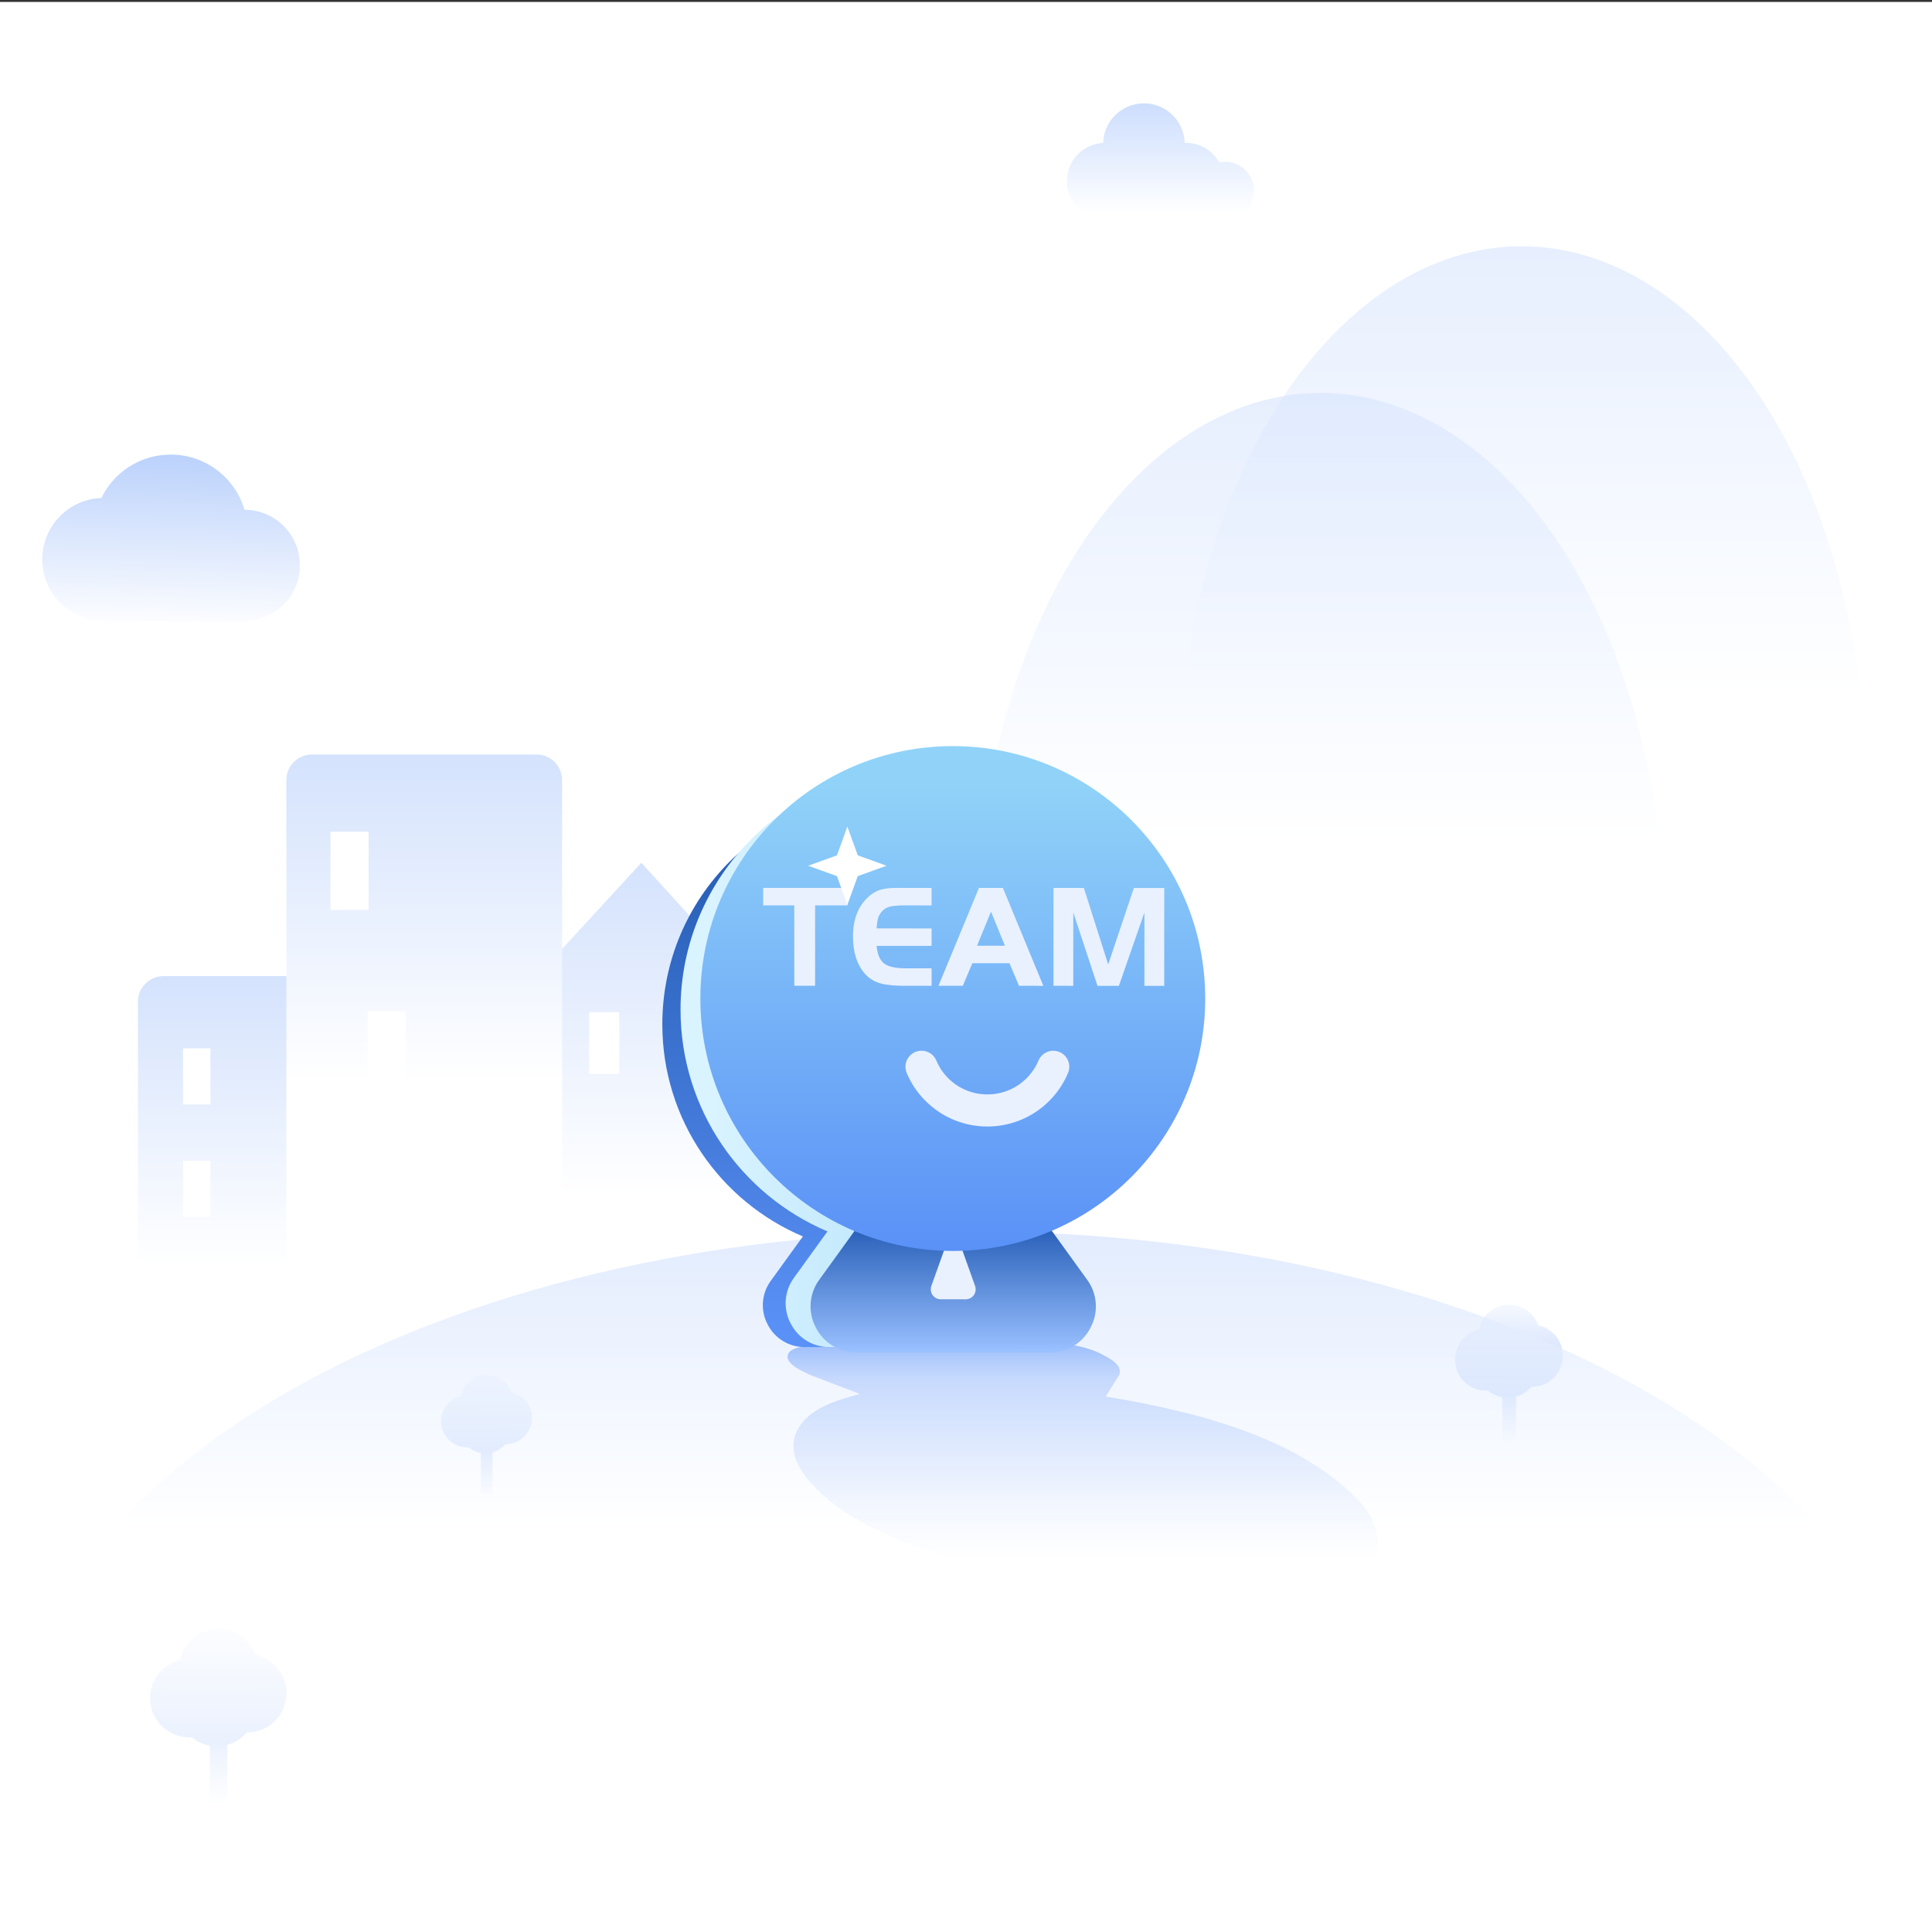 <?xml version="1.0" standalone="no"?><!DOCTYPE svg PUBLIC "-//W3C//DTD SVG 1.1//EN" "http://www.w3.org/Graphics/SVG/1.1/DTD/svg11.dtd"><svg height="2000" node-id="1" sillyvg="true" template-height="2000" template-width="2000" version="1.1" viewBox="0 0 2000 2000" width="2000" xmlns="http://www.w3.org/2000/svg" xmlns:xlink="http://www.w3.org/1999/xlink"><rect x="0" y="0" width="2000" height="2000" fill="#333333" stroke="none"/><defs node-id="627"><linearGradient gradientUnits="userSpaceOnUse" id="SVGID_1_" node-id="7" spreadMethod="pad" x1="1575.273" x2="1575.273" y1="1333.526" y2="-990.665"><stop offset="0.26" stop-color="#ffffff"></stop><stop offset="1" stop-color="#6397f7"></stop></linearGradient><linearGradient gradientUnits="userSpaceOnUse" id="SVGID_00000174566975124312819860000013510856660160028605_" node-id="12" spreadMethod="pad" x1="1367.023" x2="1367.023" y1="1485.34" y2="-838.852"><stop offset="0.26" stop-color="#ffffff"></stop><stop offset="1" stop-color="#6397f7"></stop></linearGradient><linearGradient gradientUnits="userSpaceOnUse" id="SVGID_00000168109391033167864940000017662373505694036621_" node-id="17" spreadMethod="pad" x1="237.765" x2="237.765" y1="1692.567" y2="222.767"><stop offset="0.26" stop-color="#ffffff"></stop><stop offset="1" stop-color="#6397f7"></stop></linearGradient><linearGradient gradientUnits="userSpaceOnUse" id="SVGID_00000141423237023877424790000016131096012489851293_" node-id="21" spreadMethod="pad" x1="663.377" x2="663.377" y1="1676.018" y2="-10.886"><stop offset="0.26" stop-color="#ffffff"></stop><stop offset="1" stop-color="#6397f7"></stop></linearGradient><linearGradient gradientUnits="userSpaceOnUse" id="SVGID_00000117638149597862283500000005769327084190790288_" node-id="25" spreadMethod="pad" x1="439.152" x2="439.152" y1="1551.816" y2="-109.037"><stop offset="0.26" stop-color="#ffffff"></stop><stop offset="1" stop-color="#6397f7"></stop></linearGradient><linearGradient gradientUnits="userSpaceOnUse" id="SVGID_00000034809090292087576210000015268445394735013298_" node-id="30" spreadMethod="pad" x1="175.205" x2="186.424" y1="652.914" y2="235.551"><stop offset="0" stop-color="#ffffff"></stop><stop offset="1" stop-color="#6397f7"></stop></linearGradient><linearGradient gradientUnits="userSpaceOnUse" id="SVGID_00000081629993092008781610000007192959993176740487_" node-id="35" spreadMethod="pad" x1="1201.252" x2="1201.252" y1="221.81" y2="-53.288"><stop offset="0" stop-color="#ffffff"></stop><stop offset="1" stop-color="#6397f7"></stop></linearGradient><linearGradient gradientUnits="userSpaceOnUse" id="SVGID_00000119837937772141853750000002001443244767512762_" node-id="41" spreadMethod="pad" x1="1562.279" x2="1562.279" y1="1495.036" y2="1366.839"><stop offset="0" stop-color="#ffffff"></stop><stop offset="1" stop-color="#6397f7"></stop></linearGradient><linearGradient gradientUnits="userSpaceOnUse" id="SVGID_00000030477750484278896380000005011011722240266411_" node-id="46" spreadMethod="pad" x1="1562.656" x2="1560.566" y1="1334.337" y2="1599.255"><stop offset="0" stop-color="#ffffff"></stop><stop offset="1" stop-color="#6397f7"></stop></linearGradient><linearGradient gradientUnits="userSpaceOnUse" id="SVGID_00000145016675356711266230000008507879934668659378_" node-id="52" spreadMethod="pad" x1="503.786" x2="503.786" y1="1555.108" y2="1428.71"><stop offset="0" stop-color="#ffffff"></stop><stop offset="1" stop-color="#6397f7"></stop></linearGradient><linearGradient gradientUnits="userSpaceOnUse" id="SVGID_00000036249790901918004030000014662229082455074214_" node-id="57" spreadMethod="pad" x1="504.105" x2="502.342" y1="1409.573" y2="1632.96"><stop offset="0" stop-color="#ffffff"></stop><stop offset="1" stop-color="#6397f7"></stop></linearGradient><linearGradient gradientUnits="userSpaceOnUse" id="SVGID_00000021099702085439064140000012509213880279565220_" node-id="63" spreadMethod="pad" x1="226.201" x2="226.201" y1="1868.714" y2="1706.411"><stop offset="0" stop-color="#ffffff"></stop><stop offset="1" stop-color="#6397f7"></stop></linearGradient><linearGradient gradientUnits="userSpaceOnUse" id="SVGID_00000081626508304915199710000009529035862780162485_" node-id="68" spreadMethod="pad" x1="226.679" x2="224.032" y1="1665.262" y2="2000.661"><stop offset="0" stop-color="#ffffff"></stop><stop offset="1" stop-color="#6397f7"></stop></linearGradient><linearGradient gradientUnits="userSpaceOnUse" id="SVGID_00000053530008054952585440000013124155837593097913_" node-id="73" spreadMethod="pad" x1="1001.286" x2="1001.286" y1="1980.604" y2="459.324"><stop offset="0.26" stop-color="#ffffff"></stop><stop offset="1" stop-color="#6397f7"></stop></linearGradient><linearGradient gradientUnits="userSpaceOnUse" id="SVGID_00000067198652618598511190000010876272456932519830_" node-id="513" spreadMethod="pad" x1="1120.808" x2="1120.808" y1="1376.305" y2="1621.391"><stop offset="0" stop-color="#5a91f7"></stop><stop offset="0.204" stop-color="#a2c1fb" stop-opacity="0.803"></stop><stop offset="0.975" stop-color="#ffffff" stop-opacity="0.54"></stop></linearGradient><linearGradient gradientUnits="userSpaceOnUse" id="SVGID_00000065064014036123100670000016359371257024132532_" node-id="518" spreadMethod="pad" x1="924.003" x2="924.003" y1="1381.479" y2="874.831"><stop offset="0" stop-color="#5a91f7"></stop><stop offset="0.902" stop-color="#2b62ba"></stop></linearGradient><linearGradient gradientUnits="userSpaceOnUse" id="SVGID_00000016756859289922054470000012950756568739969468_" node-id="522" spreadMethod="pad" x1="1246.51" x2="723.009" y1="1095.251" y2="1095.251"><stop offset="0" stop-color="#91d3f8"></stop><stop offset="0.971" stop-color="#d9f3ff"></stop></linearGradient><linearGradient gradientTransform="matrix(1 0 -0 1 1.685 -0.478)" gradientUnits="userSpaceOnUse" id="减去_46_00000137813640736967040030000006462955432183007878_" node-id="526" spreadMethod="pad" x1="985.444" x2="985.444" y1="1398.605" y2="1275.235"><stop offset="0" stop-color="#99c0ff"></stop><stop offset="1" stop-color="#2b62ba"></stop></linearGradient><linearGradient gradientTransform="matrix(1 0 -0 1 1.685 -0.478)" gradientUnits="userSpaceOnUse" id="路径_203_00000160902432480479722720000012819270040496520114_" node-id="531" spreadMethod="pad" x1="984.931" x2="984.931" y1="806.288" y2="1297.679"><stop offset="0" stop-color="#91d3f8"></stop><stop offset="0.994" stop-color="#5a91f7"></stop></linearGradient></defs><g node-id="852"><path d="M 0.00 2.00 L 2000.00 2.00 L 2000.00 2002.00 L 0.00 2002.00 Z" fill="#ffffff" fill-rule="nonzero" group-id="1" node-id="748" stroke="none" target-height="2000" target-width="2000" target-x="0" target-y="2"></path><g node-id="854"><path d="M 1930.60 810.56 C 1930.60 957.93 1893.16 1099.26 1826.53 1203.46 C 1759.89 1307.67 1669.51 1366.21 1575.27 1366.21 C 1481.03 1366.21 1390.65 1307.67 1324.01 1203.46 C 1257.38 1099.26 1219.94 957.93 1219.94 810.56 C 1219.94 663.19 1257.38 521.86 1324.01 417.66 C 1390.65 313.45 1481.03 254.91 1575.27 254.91 C 1669.51 254.91 1759.89 313.45 1826.53 417.66 C 1893.16 521.86 1930.60 663.19 1930.60 810.56 Z" fill="url(#SVGID_1_)" fill-opacity="0.57" fill-rule="nonzero" group-id="1,3" node-id="752" stroke="none" target-height="1111.3" target-width="710.66" target-x="1219.94" target-y="254.91"></path></g><g node-id="855"><path d="M 1722.35 962.38 C 1722.35 1109.75 1684.91 1251.08 1618.28 1355.28 C 1551.64 1459.49 1461.26 1518.03 1367.02 1518.03 C 1272.78 1518.03 1182.40 1459.49 1115.76 1355.28 C 1049.13 1251.08 1011.69 1109.75 1011.69 962.38 C 1011.69 815.01 1049.13 673.68 1115.76 569.48 C 1182.40 465.27 1272.78 406.73 1367.02 406.73 C 1461.26 406.73 1551.64 465.27 1618.28 569.48 C 1684.91 673.68 1722.35 815.01 1722.35 962.38 Z" fill="url(#SVGID_00000174566975124312819860000013510856660160028605_)" fill-opacity="0.57" fill-rule="nonzero" group-id="1,4" node-id="757" stroke="none" target-height="1111.3" target-width="710.66" target-x="1011.69" target-y="406.73"></path></g><g node-id="856"><path d="M 306.22 1010.46 L 169.31 1010.46 C 154.66 1010.46 142.78 1022.34 142.78 1036.99 L 142.78 1686.71 C 142.78 1701.36 154.66 1713.24 169.31 1713.24 L 306.22 1713.24 C 320.87 1713.24 332.75 1701.36 332.75 1686.71 L 332.75 1036.99 C 332.75 1022.34 320.87 1010.46 306.22 1010.46 Z M 217.82 1259.60 L 189.50 1259.60 L 189.50 1201.47 L 217.82 1201.47 L 217.82 1259.60 Z M 217.82 1143.33 L 189.50 1143.33 L 189.50 1085.20 L 217.82 1085.20 L 217.82 1143.33 Z" fill="url(#SVGID_00000168109391033167864940000017662373505694036621_)" fill-rule="nonzero" group-id="1,5" node-id="762" stroke="none" target-height="702.78" target-width="189.97" target-x="142.78" target-y="1010.46"></path><path d="M 663.90 893.16 L 568.40 996.97 L 568.40 1699.75 L 758.37 1699.75 L 758.37 1699.75 L 758.37 996.97 L 663.90 893.16 Z M 641.06 1111.75 L 609.92 1111.75 L 609.92 1047.83 L 641.06 1047.83 L 641.06 1111.75 Z" fill="url(#SVGID_00000141423237023877424790000016131096012489851293_)" fill-rule="nonzero" group-id="1,5" node-id="764" stroke="none" target-height="806.59" target-width="189.97" target-x="568.4" target-y="893.16"></path><path d="M 555.36 781.05 L 322.95 781.05 C 308.30 781.05 296.42 792.93 296.42 807.58 L 296.42 1548.65 C 296.42 1563.30 308.30 1575.18 322.95 1575.18 L 555.36 1575.18 C 570.01 1575.18 581.89 1563.30 581.89 1548.65 L 581.89 807.57 C 581.89 792.92 570.01 781.05 555.36 781.05 Z M 342.09 860.98 L 381.54 860.98 L 381.54 941.95 L 342.09 941.95 L 342.09 860.98 Z M 419.95 1127.76 L 380.50 1127.76 L 380.50 1046.79 L 419.95 1046.79 L 419.95 1127.76 Z" fill="url(#SVGID_00000117638149597862283500000005769327084190790288_)" fill-rule="nonzero" group-id="1,5" node-id="766" stroke="none" target-height="794.13" target-width="285.47" target-x="296.42" target-y="781.05"></path></g><g node-id="857"><path d="M 310.46 585.20 C 310.46 553.50 284.82 527.79 253.15 527.68 C 243.39 494.67 212.84 470.59 176.67 470.59 C 145.11 470.59 117.83 488.93 104.90 515.53 C 70.91 516.83 43.75 544.79 43.75 579.10 C 43.75 614.24 72.24 642.73 107.38 642.73 C 107.53 642.73 107.67 642.73 107.82 642.72 L 107.82 643.60 L 253.81 643.60 L 253.81 642.72 C 285.18 642.25 310.46 616.68 310.46 585.20 Z" fill="url(#SVGID_00000034809090292087576210000015268445394735013298_)" fill-rule="nonzero" group-id="1,6" node-id="771" stroke="none" target-height="173.01" target-width="266.71" target-x="43.75" target-y="470.59"></path></g><g node-id="858"><path d="M 1298.10 197.41 C 1298.10 180.87 1284.69 167.46 1268.15 167.46 C 1266.10 167.46 1264.10 167.67 1262.16 168.06 C 1255.33 156.01 1242.40 147.87 1227.56 147.87 C 1227.17 147.87 1226.79 147.89 1226.41 147.90 C 1225.69 125.19 1207.06 107.01 1184.18 107.01 C 1161.29 107.01 1142.66 125.22 1141.95 147.94 C 1121.03 149.08 1104.41 166.41 1104.41 187.62 C 1104.41 208.44 1120.42 225.51 1140.80 227.21 L 1140.80 227.36 L 1268.44 227.36 L 1268.44 227.35 C 1284.84 227.20 1298.10 213.86 1298.10 197.41 Z" fill="url(#SVGID_00000081629993092008781610000007192959993176740487_)" fill-opacity="0.79" fill-rule="nonzero" group-id="1,7" node-id="776" stroke="none" target-height="120.35" target-width="193.69" target-x="1104.41" target-y="107.01"></path></g><g node-id="859"><g node-id="865"><path d="M 1555.12 1435.54 L 1569.43 1435.54 L 1569.43 1496.84 L 1555.12 1496.84 Z" fill="url(#SVGID_00000119837937772141853750000002001443244767512762_)" fill-rule="nonzero" group-id="1,8,14" node-id="783" stroke="none" target-height="61.3" target-width="14.31" target-x="1555.12" target-y="1435.54"></path></g><path d="M 1592.51 1372.02 C 1588.06 1359.62 1576.20 1350.75 1562.27 1350.75 C 1546.80 1350.75 1533.89 1361.68 1530.84 1376.24 C 1516.76 1379.64 1506.30 1392.33 1506.30 1407.46 C 1506.30 1425.20 1520.68 1439.58 1538.42 1439.58 C 1539.05 1439.58 1539.68 1439.56 1540.31 1439.52 C 1545.87 1444.14 1553.02 1446.92 1560.81 1446.92 C 1570.64 1446.92 1579.44 1442.50 1585.34 1435.54 C 1585.48 1435.54 1585.63 1435.55 1585.77 1435.55 C 1603.51 1435.55 1617.89 1421.17 1617.89 1403.43 C 1617.89 1388.00 1607.01 1375.12 1592.51 1372.02 Z" fill="url(#SVGID_00000030477750484278896380000005011011722240266411_)" fill-rule="nonzero" group-id="1,8,15" node-id="788" stroke="none" target-height="96.17" target-width="111.59" target-x="1506.3" target-y="1350.75"></path></g><g node-id="860"><g node-id="867"><path d="M 497.75 1494.91 L 509.82 1494.91 L 509.82 1546.60 L 497.75 1546.60 Z" fill="url(#SVGID_00000145016675356711266230000008507879934668659378_)" fill-rule="nonzero" group-id="1,9,16" node-id="796" stroke="none" target-height="51.69" target-width="12.07" target-x="497.75" target-y="1494.91"></path></g><path d="M 529.28 1441.35 C 525.53 1430.90 515.53 1423.42 503.78 1423.42 C 490.74 1423.42 479.85 1432.64 477.28 1444.92 C 465.41 1447.79 456.58 1458.49 456.58 1471.24 C 456.58 1486.20 468.70 1498.32 483.66 1498.32 C 484.19 1498.32 484.72 1498.30 485.25 1498.27 C 489.94 1502.17 495.97 1504.51 502.54 1504.51 C 510.83 1504.51 518.25 1500.78 523.22 1494.91 C 523.34 1494.91 523.46 1494.91 523.59 1494.91 C 538.55 1494.91 550.67 1482.79 550.67 1467.83 C 550.68 1454.82 541.51 1443.96 529.28 1441.35 Z" fill="url(#SVGID_00000036249790901918004030000014662229082455074214_)" fill-rule="nonzero" group-id="1,9,17" node-id="801" stroke="none" target-height="81.09" target-width="94.1" target-x="456.58" target-y="1423.42"></path></g><g node-id="861"><g node-id="869"><path d="M 217.14 1793.39 L 235.26 1793.39 L 235.26 1870.99 L 217.14 1870.99 Z" fill="url(#SVGID_00000021099702085439064140000012509213880279565220_)" fill-rule="nonzero" group-id="1,10,18" node-id="809" stroke="none" target-height="77.6" target-width="18.12" target-x="217.14" target-y="1793.39"></path></g><path d="M 264.48 1712.97 C 258.85 1697.27 243.84 1686.05 226.20 1686.05 C 206.62 1686.05 190.27 1699.89 186.41 1718.32 C 168.58 1722.63 155.34 1738.69 155.34 1757.84 C 155.34 1780.30 173.54 1798.50 196.00 1798.50 C 196.80 1798.50 197.60 1798.47 198.39 1798.43 C 205.43 1804.28 214.48 1807.80 224.35 1807.80 C 236.80 1807.80 247.94 1802.20 255.40 1793.39 C 255.58 1793.39 255.76 1793.40 255.95 1793.40 C 278.41 1793.40 296.61 1775.20 296.61 1752.74 C 296.60 1733.20 282.84 1716.89 264.48 1712.97 Z" fill="url(#SVGID_00000081626508304915199710000009529035862780162485_)" fill-rule="nonzero" group-id="1,10,19" node-id="814" stroke="none" target-height="121.75" target-width="141.27" target-x="155.34" target-y="1686.05"></path></g><path d="M 1939.56 2002.00 C 1970.73 1947.92 1987.57 1890.20 1987.57 1830.26 C 1987.57 1523.38 1545.99 1274.61 1001.28 1274.61 C 456.57 1274.61 15.00 1523.38 15.00 1830.26 C 15.00 1890.20 31.85 1947.92 63.01 2002.00 L 1939.56 2002.00 Z" fill="url(#SVGID_00000053530008054952585440000013124155837593097913_)" fill-opacity="0.68" fill-rule="nonzero" group-id="1,11" node-id="820" stroke="none" target-height="727.39" target-width="1972.57" target-x="15" target-y="1274.61"></path></g><g node-id="853"><g node-id="863"><path d="M 1261.08 1664.43 C 1191.67 1665.00 1121.05 1652.94 1054.24 1633.13 C 1034.33 1628.02 1014.71 1622.28 995.21 1615.75 C 941.97 1599.77 881.03 1579.15 842.89 1538.88 C 828.36 1523.54 814.19 1502.78 825.29 1480.81 C 837.07 1457.46 867.13 1449.22 890.26 1443.09 C 872.88 1436.43 855.50 1429.77 838.12 1423.11 C 830.73 1419.54 814.05 1412.50 815.29 1403.46 C 816.49 1394.72 834.57 1392.90 842.79 1393.17 C 852.96 1393.17 863.13 1393.17 873.30 1393.17 C 878.36 1391.61 884.99 1390.76 892.80 1390.79 C 957.97 1390.78 1023.15 1390.77 1088.32 1390.77 C 1106.04 1390.55 1125.98 1394.19 1140.82 1402.06 C 1146.70 1405.18 1163.31 1412.91 1158.45 1423.60 C 1152.90 1432.42 1150.13 1436.83 1144.58 1445.65 C 1231.71 1460.26 1338.83 1485.37 1403.55 1550.46 C 1403.55 1550.46 1403.55 1550.46 1403.55 1550.46 C 1427.56 1574.46 1437.74 1607.03 1408.46 1631.01 C 1369.91 1662.59 1307.75 1664.05 1261.08 1664.43 Z" fill="url(#SVGID_00000067198652618598511190000010876272456932519830_)" fill-opacity="0.68" fill-rule="nonzero" group-id="2,12" node-id="827" stroke="none" target-height="274.45" target-width="623.69" target-x="814.05" target-y="1390.55"></path></g><path d="M 924.07 822.00 C 792.43 821.97 685.68 928.65 685.64 1060.29 C 685.61 1159.02 745.60 1243.74 831.13 1279.96 L 798.01 1325.78 C 788.33 1338.90 786.98 1356.40 794.55 1370.85 C 801.82 1385.46 816.80 1394.63 833.12 1394.46 L 1015.65 1394.51 C 1031.97 1394.68 1046.96 1385.51 1054.23 1370.90 C 1061.81 1356.46 1060.47 1338.95 1050.79 1325.83 L 1017.47 1279.71 C 1102.63 1243.37 1162.34 1158.89 1162.37 1060.45 C 1162.37 1060.45 1162.37 1060.45 1162.37 1060.44 C 1162.41 928.79 1055.71 822.04 924.07 822.00 Z" fill="url(#SVGID_00000065064014036123100670000016359371257024132532_)" fill-rule="nonzero" group-id="2" node-id="830" stroke="none" target-height="572.71" target-width="476.8" target-x="685.61" target-y="821.97"></path><path d="M 953.76 795.99 C 816.13 795.95 704.53 907.49 704.49 1045.11 C 704.46 1148.32 767.18 1236.90 856.60 1274.76 L 821.98 1322.67 C 811.86 1336.39 810.45 1354.68 818.37 1369.79 C 825.97 1385.06 841.63 1394.65 858.69 1394.47 L 1049.51 1394.52 C 1066.57 1394.70 1082.24 1385.11 1089.84 1369.83 C 1097.76 1354.73 1096.36 1336.43 1086.24 1322.71 L 1051.41 1274.49 C 1140.45 1236.50 1202.87 1148.18 1202.90 1045.26 C 1202.90 1045.26 1202.90 1045.26 1202.90 1045.25 C 1202.93 907.62 1091.39 796.02 953.76 795.99 Z" fill="url(#SVGID_00000016756859289922054470000012950756568739969468_)" fill-rule="nonzero" group-id="2" node-id="832" stroke="none" target-height="598.75" target-width="498.47" target-x="704.46" target-y="795.95"></path><path d="M 1086.81 1399.98 L 886.71 1399.93 C 868.82 1400.12 852.40 1390.07 844.43 1374.05 C 836.13 1358.21 837.60 1339.03 848.22 1324.64 L 887.78 1269.90 C 919.19 1282.78 952.82 1289.38 986.78 1289.33 C 1020.73 1289.40 1054.37 1282.82 1085.80 1269.95 L 1125.33 1324.68 C 1135.94 1339.07 1137.41 1358.25 1129.10 1374.09 C 1121.13 1390.11 1104.70 1400.16 1086.81 1399.98 Z" fill="url(#减去_46_00000137813640736967040030000006462955432183007878_)" fill-rule="nonzero" group-id="2" id="减去_46" node-id="529" stroke="none" target-height="130.26" target-width="301.28" target-x="836.13" target-y="1269.9"></path><path d="M 977.09 1294.98 C 979.01 1289.63 984.90 1286.84 990.25 1288.76 C 993.15 1289.80 995.43 1292.08 996.47 1294.98 L 1009.44 1331.32 C 1011.33 1336.68 1008.52 1342.56 1003.16 1344.45 C 1002.06 1344.84 1000.91 1345.04 999.74 1345.04 L 973.79 1345.03 C 968.11 1345.03 963.50 1340.41 963.51 1334.73 C 963.51 1333.56 963.71 1332.40 964.10 1331.30 L 977.09 1294.98 Z" fill="#e9f1ff" fill-rule="nonzero" group-id="2" id="多边形_17" node-id="530" stroke="none" target-height="58.2" target-width="47.83" target-x="963.5" target-y="1286.84"></path><path d="M 1247.65 1033.75 C 1247.61 1178.07 1130.58 1295.03 986.26 1294.98 C 841.94 1294.93 724.98 1177.91 725.02 1033.59 C 725.06 889.27 842.09 772.32 986.41 772.36 C 1130.73 772.40 1247.69 889.42 1247.65 1033.74 C 1247.65 1033.74 1247.65 1033.74 1247.65 1033.75" fill="url(#路径_203_00000160902432480479722720000012819270040496520114_)" fill-rule="nonzero" group-id="2" id="路径_203_00000093861615587177701910000007806908517755979929_" node-id="534" stroke="none" target-height="522.71" target-width="522.71" target-x="724.98" target-y="772.32"></path><path d="M 822.24 937.22 L 790.05 937.21 L 790.05 919.14 L 877.37 919.16 L 877.37 937.23 L 843.81 937.22 L 843.79 1020.44 L 822.23 1020.43 L 822.24 937.22 Z" fill="#e9f1ff" fill-rule="nonzero" group-id="2,13" node-id="839" stroke="none" target-height="101.3" target-width="87.32" target-x="790.05" target-y="919.14"></path><path d="M 964.38 919.19 L 964.38 937.26 L 936.29 937.25 C 929.00 937.25 923.69 937.75 920.35 938.76 C 917.01 939.77 914.22 941.75 912.00 944.68 C 910.48 946.71 909.44 948.73 908.88 950.75 C 908.32 952.78 907.84 956.22 907.43 961.08 L 964.38 961.10 L 964.38 979.17 L 907.43 979.15 C 908.24 987.86 910.82 993.91 915.17 997.30 C 919.52 1000.69 926.91 1002.39 937.34 1002.39 L 964.37 1002.40 L 964.37 1020.47 L 936.28 1020.46 C 928.69 1020.46 922.00 1020.00 916.24 1019.09 C 907.13 1017.57 899.89 1013.57 894.53 1007.09 C 886.84 997.77 883.00 985.17 883.00 969.27 C 883.00 951.66 888.42 937.94 899.26 928.12 C 903.00 924.78 906.98 922.45 911.18 921.14 C 915.38 919.83 921.02 919.17 928.11 919.17 L 964.38 919.19 Z" fill="#e9f1ff" fill-rule="nonzero" group-id="2,13" node-id="841" stroke="none" target-height="101.3" target-width="81.38" target-x="883" target-y="919.17"></path><path d="M 971.49 1020.48 L 1013.43 919.20 L 1038.18 919.21 L 1080.07 1020.51 L 1054.86 1020.50 L 1045.00 997.11 L 1006.58 997.10 L 996.70 1020.48 L 971.49 1020.48 Z M 1025.87 943.65 L 1011.44 979.03 L 1040.29 979.04 L 1025.87 943.65 Z" fill="#e9f1ff" fill-rule="nonzero" group-id="2,13" node-id="843" stroke="none" target-height="101.31" target-width="108.58" target-x="971.49" target-y="919.2"></path><path d="M 1122.00 919.23 L 1147.19 998.35 L 1173.79 919.24 L 1205.22 919.25 L 1205.19 1020.54 L 1184.69 1020.53 L 1184.71 944.60 L 1158.27 1020.52 L 1136.10 1020.51 L 1111.06 944.58 L 1111.04 1020.51 L 1090.54 1020.50 L 1090.57 919.21 L 1122.00 919.23 Z" fill="#e9f1ff" fill-rule="nonzero" group-id="2,13" node-id="845" stroke="none" target-height="101.33" target-width="114.68" target-x="1090.54" target-y="919.21"></path><path d="M 1105.60 1110.80 C 1101.05 1121.58 1094.46 1131.38 1086.18 1139.65 C 1050.78 1175.02 993.41 1175.01 958.04 1139.61 C 949.76 1131.37 943.18 1121.58 938.67 1110.80 C 937.78 1108.72 937.33 1106.49 937.34 1104.23 C 937.37 1095.07 944.83 1087.68 953.97 1087.71 C 960.66 1087.70 966.69 1091.70 969.29 1097.85 C 975.08 1111.65 986.05 1122.64 999.84 1128.46 C 1014.13 1134.44 1030.22 1134.44 1044.51 1128.46 C 1058.29 1122.61 1069.24 1111.62 1075.06 1097.85 C 1078.64 1089.43 1088.36 1085.48 1096.79 1089.03 C 1096.82 1089.04 1096.85 1089.06 1096.89 1089.07 C 1105.29 1092.67 1109.19 1102.39 1105.60 1110.80 Z" fill="#e9f1ff" fill-rule="nonzero" group-id="2" node-id="848" stroke="none" target-height="89.54" target-width="171.86" target-x="937.33" target-y="1085.48"></path><path d="M 877.18 855.63 L 887.94 885.45 L 917.76 896.21 L 887.94 906.96 L 877.18 936.78 L 866.42 906.96 L 836.61 896.21 L 866.42 885.45 Z" fill="#ffffff" fill-rule="nonzero" group-id="2" node-id="850" stroke="none" target-height="81.15" target-width="81.15" target-x="836.61" target-y="855.63"></path></g></svg>